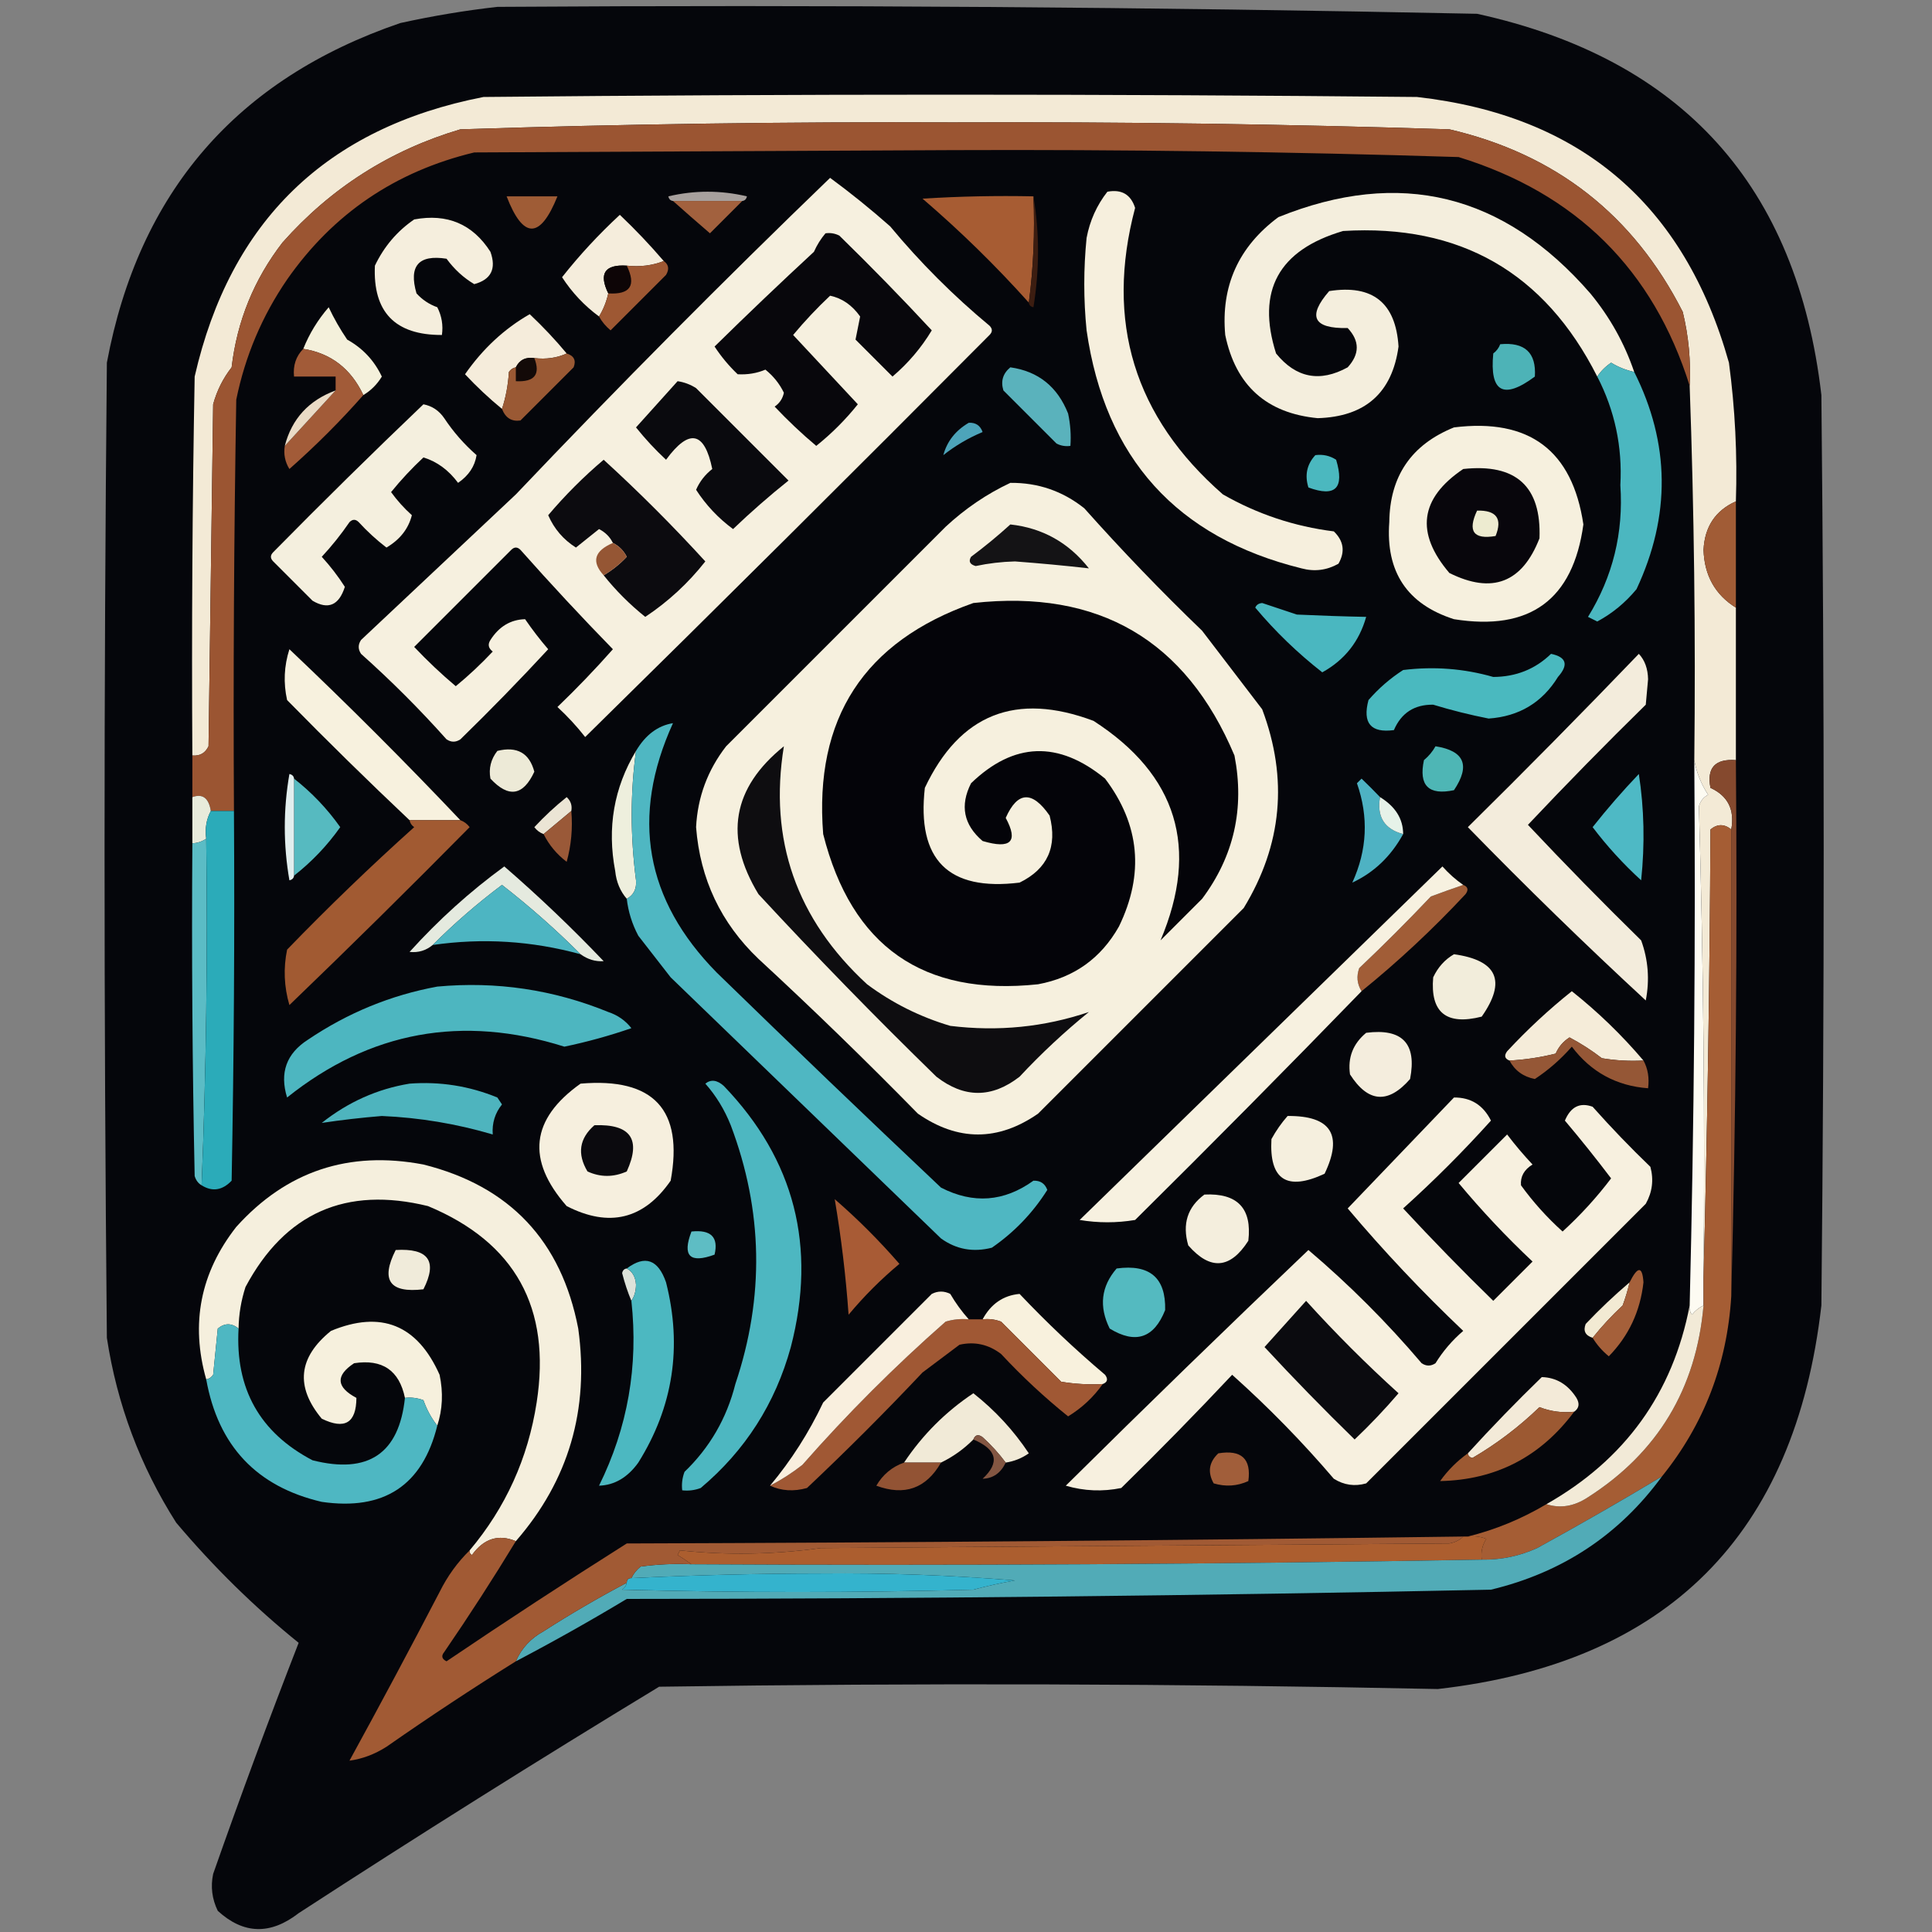 <?xml version="1.0" encoding="UTF-8" standalone="no"?>
<svg
   version="1.1"
   width="500px"
   height="500px"
   style="shape-rendering:geometricPrecision; text-rendering:geometricPrecision; image-rendering:optimizeQuality; fill-rule:evenodd; clip-rule:evenodd"
   id="svg103"
   sodipodi:docname="com.mudeprolinux.whakarere.svg"
   inkscape:version="1.3 (0e150ed6c4, 2023-07-21)"
   xmlns:inkscape="http://www.inkscape.org/namespaces/inkscape"
   xmlns:sodipodi="http://sodipodi.sourceforge.net/DTD/sodipodi-0.dtd"
   xmlns="http://www.w3.org/2000/svg"
   xmlns:svg="http://www.w3.org/2000/svg">
  <rect width="100%" height="100%" fill="#808080" stroke="none"/>
  <defs
     id="defs103" />
  <sodipodi:namedview
     id="namedview103"
     pagecolor="#ffffff"
     bordercolor="#000000"
     borderopacity="0.25"
     inkscape:showpageshadow="2"
     inkscape:pageopacity="0.0"
     inkscape:pagecheckerboard="0"
     inkscape:deskcolor="#d1d1d1"
     inkscape:zoom="1.0550033"
     inkscape:cx="204.26476"
     inkscape:cy="277.72425"
     inkscape:window-width="1904"
     inkscape:window-height="936"
     inkscape:window-x="26"
     inkscape:window-y="23"
     inkscape:window-maximized="0"
     inkscape:current-layer="svg103" />
  <g
     id="g1"
     transform="matrix(1.196,0,0,1.196,-48.888,-56.23)">
    <path
       style="opacity:1"
       fill="#05060b"
       d="m 148.5,48.5 c 70.687,-0.467 141.354,0.033 212,1.5 44.419,9.755 69.252,37.255 74.5,82.5 0.667,65.667 0.667,131.333 0,197 -5.686,49.686 -33.353,77.353 -83,83 -56.096,-1.164 -112.263,-1.331 -168.5,-0.5 -26.266,15.938 -52.266,32.271 -78,49 -6.113,4.748 -11.946,4.582 -17.5,-0.5 -1.25,-2.577 -1.584,-5.243 -1,-8 5.885,-16.771 12.052,-33.437 18.5,-50 -9.54,-7.705 -18.374,-16.371 -26.5,-26 -7.799,-12.267 -12.799,-25.601 -15,-40 -0.667,-70.333 -0.667,-140.667 0,-211 6.897,-36.892 28.063,-61.392 63.5,-73.5 7.083,-1.557 14.083,-2.724 21,-3.5 z"
       id="path1" />
  </g>
  <g
     id="g2"
     transform="matrix(1.196,0,0,1.196,-48.888,-56.23)">
    <path
       style="opacity:1"
       fill="#f3ead6"
       d="m 416.5,155.5 c -4.419,1.979 -6.753,5.479 -7,10.5 0.179,5.538 2.512,9.705 7,12.5 0,11 0,22 0,33 -4.5,-0.336 -6.333,1.664 -5.5,6 3.774,1.725 5.274,4.725 4.5,9 -1.51,-1.228 -3.01,-1.228 -4.5,0 -0.168,32.503 -0.668,64.836 -1.5,97 0.32,-34.025 -0.014,-68.025 -1,-102 0.318,-1.147 0.984,-1.981 2,-2.5 -1.52,-2.334 -2.52,-4.834 -3,-7.5 0.298,-27.025 -0.035,-54.025 -1,-81 0.271,-5.413 -0.229,-10.746 -1.5,-16 C 394.338,93.511 377.505,80.345 354.5,75 318.695,73.856 282.861,73.356 247,73.5 211.468,73.353 175.968,73.853 140.5,75 125.311,79.508 112.478,87.675 102,99.5 c -6.158,7.983 -9.825,16.983 -11,27 -1.861,2.388 -3.194,5.054 -4,8 -0.333,24.667 -0.667,49.333 -1,74 -0.71,1.473 -1.876,2.14 -3.5,2 -0.167,-27.335 0,-54.669 0.5,-82 7.694,-33.693 28.527,-53.859 62.5,-60.5 67.333,-0.667 134.667,-0.667 202,0 35.343,4.004 57.843,23.171 67.5,57.5 1.331,9.95 1.831,19.95 1.5,30 z"
       id="path2" />
  </g>
  <g
     id="g3"
     transform="matrix(1.196,0,0,1.196,-48.888,-56.23)">
    <path
       style="opacity:1"
       fill="#f6f0df"
       d="m 220.5,85.5 c 4.44,3.264 8.773,6.763 13,10.5 6.5,7.833 13.667,15 21.5,21.5 0.667,0.667 0.667,1.333 0,2 -29.068,29.235 -58.234,58.235 -87.5,87 -1.788,-2.291 -3.788,-4.457 -6,-6.5 4.182,-4.015 8.182,-8.182 12,-12.5 -6.794,-6.964 -13.461,-14.131 -20,-21.5 -0.667,-0.667 -1.333,-0.667 -2,0 -7.054,7.054 -14.054,14.054 -21,21 2.849,3.016 5.849,5.85 9,8.5 2.817,-2.317 5.484,-4.817 8,-7.5 -0.951,-0.718 -1.117,-1.551 -0.5,-2.5 1.858,-2.912 4.358,-4.412 7.5,-4.5 1.546,2.257 3.212,4.424 5,6.5 -6.152,6.652 -12.485,13.152 -19,19.5 -1,0.667 -2,0.667 -3,0 -5.791,-6.491 -11.957,-12.658 -18.5,-18.5 -0.667,-1 -0.667,-2 0,-3 11.167,-10.5 22.333,-21 33.5,-31.5 22.228,-23.394 44.894,-46.227 68,-68.5 z"
       id="path3" />
  </g>
  <g
     id="g4"
     transform="matrix(1.196,0,0,1.196,-48.888,-56.23)">
    <path
       style="opacity:1"
       fill="#f4eedd"
       d="m 394.5,127.5 c -1.758,-0.377 -3.425,-1.044 -5,-2 -1.235,0.84 -2.235,1.84 -3,3 -11.384,-22.537 -29.718,-33.036 -55,-31.5 -13.968,4.114 -18.801,12.947 -14.5,26.5 4.316,5.308 9.483,6.308 15.5,3 2.613,-2.871 2.613,-5.705 0,-8.5 -7.448,0.158 -8.781,-2.509 -4,-8 9.404,-1.468 14.404,2.532 15,12 -1.372,10.032 -7.205,15.198 -17.5,15.5 -11.07,-1.068 -17.736,-7.068 -20,-18 -0.958,-10.59 2.876,-19.09 11.5,-25.5 26.239,-10.601 48.739,-5.101 67.5,16.5 4.224,5.119 7.391,10.785 9.5,17 z"
       id="path4" />
  </g>
  <g
     id="g5"
     transform="matrix(1.196,0,0,1.196,-48.888,-56.23)">
    <path
       style="opacity:1"
       fill="#f6efdd"
       d="m 280.5,88.5 c 3.071,-0.576 5.071,0.591 6,3.5 -6.519,24.588 -0.186,45.254 19,62 7.463,4.265 15.463,6.932 24,8 2.148,2.075 2.482,4.408 1,7 -2.53,1.422 -5.197,1.755 -8,1 -27.008,-6.679 -42.508,-23.846 -46.5,-51.5 -0.667,-6.667 -0.667,-13.333 0,-20 0.703,-3.736 2.203,-7.069 4.5,-10 z"
       id="path5" />
  </g>
  <g
     id="g6"
     transform="matrix(1.196,0,0,1.196,-48.888,-56.23)">
    <path
       style="opacity:1"
       fill="#9b5532"
       d="M 406.5,130.5 C 398.609,105.343 381.942,88.843 356.5,81 320.032,79.853 283.532,79.353 247,79.5 c -34.5,0.167 -69,0.333 -103.5,0.5 -17.054,4.097 -30.554,13.264 -40.5,27.5 -5.414,7.903 -9.081,16.569 -11,26 -0.5,29.665 -0.667,59.331 -0.5,89 -1.667,0 -3.333,0 -5,0 -0.451,-2.807 -1.785,-3.807 -4,-3 0,-3 0,-6 0,-9 1.624,0.14 2.79,-0.527 3.5,-2 0.333,-24.667 0.667,-49.333 1,-74 0.806,-2.946 2.139,-5.612 4,-8 1.175,-10.017 4.842,-19.017 11,-27 10.478,-11.825 23.311,-19.991 38.5,-24.5 35.468,-1.147 70.968,-1.647 106.5,-1.5 35.861,-0.143 71.695,0.356 107.5,1.5 23.005,5.345 39.838,18.512 50.5,39.5 1.271,5.254 1.771,10.587 1.5,16 z"
       id="path6" />
  </g>
  <g
     id="g7"
     transform="matrix(1.196,0,0,1.196,-48.888,-56.23)">
    <path
       style="opacity:1"
       fill="#a75c33"
       d="m 264.5,89.5 c 0.325,7.852 -0.008,15.518 -1,23 -7.135,-7.968 -14.802,-15.468 -23,-22.5 7.993,-0.5 15.993,-0.666 24,-0.5 z"
       id="path7" />
  </g>
  <g
     id="g8"
     transform="matrix(1.196,0,0,1.196,-48.888,-56.23)">
    <path
       style="opacity:1"
       fill="#9f5c36"
       d="m 150.5,89.5 c 3.667,0 7.333,0 11,0 -3.744,9.301 -7.411,9.301 -11,0 z"
       id="path8" />
  </g>
  <g
     id="g9"
     transform="matrix(1.196,0,0,1.196,-48.888,-56.23)">
    <path
       style="opacity:1"
       fill="#a7a09d"
       d="m 201.5,90.5 c -5,0 -10,0 -15,0 -0.543,-0.06 -0.876,-0.393 -1,-1 5.667,-1.333 11.333,-1.333 17,0 -0.124,0.607 -0.457,0.94 -1,1 z"
       id="path9" />
  </g>
  <g
     id="g10"
     transform="matrix(1.196,0,0,1.196,-48.888,-56.23)">
    <path
       style="opacity:1"
       fill="#a2613e"
       d="m 186.5,90.5 c 5,0 10,0 15,0 -2.312,2.312 -4.646,4.646 -7,7 -2.739,-2.351 -5.405,-4.684 -8,-7 z"
       id="path10" />
  </g>
  <g
     id="g11"
     transform="matrix(1.196,0,0,1.196,-48.888,-56.23)">
    <path
       style="opacity:1"
       fill="#f5eedd"
       d="m 130.5,94.5 c 7.156,-1.334 12.656,1 16.5,7 1.314,3.681 0.147,6.014 -3.5,7 -2.301,-1.357 -4.301,-3.19 -6,-5.5 -6.053,-0.944 -8.22,1.556 -6.5,7.5 1.242,1.372 2.742,2.372 4.5,3 0.966,1.896 1.299,3.896 1,6 -10.129,0.039 -14.962,-4.961 -14.5,-15 1.978,-4.138 4.811,-7.471 8.5,-10 z"
       id="path11" />
  </g>
  <g
     id="g12"
     transform="matrix(1.196,0,0,1.196,-48.888,-56.23)">
    <path
       style="opacity:1"
       fill="#f5eddc"
       d="m 184.5,103.5 c -2.448,0.973 -5.115,1.306 -8,1 -4.76,-0.299 -6.094,1.701 -4,6 -0.393,1.784 -1.059,3.45 -2,5 -3.179,-2.346 -5.846,-5.179 -8,-8.5 3.758,-4.763 7.925,-9.263 12.5,-13.5 3.371,3.203 6.538,6.536 9.5,10 z"
       id="path12" />
  </g>
  <g
     id="g13"
     transform="matrix(1.196,0,0,1.196,-48.888,-56.23)">
    <path
       style="opacity:1"
       fill="#3c1d11"
       d="m 264.5,89.5 c 1.32,7.843 1.32,15.843 0,24 -0.607,-0.124 -0.94,-0.457 -1,-1 0.992,-7.482 1.325,-15.148 1,-23 z"
       id="path13" />
  </g>
  <g
     id="g14"
     transform="matrix(1.196,0,0,1.196,-48.888,-56.23)">
    <path
       style="opacity:1"
       fill="#08070c"
       d="m 219.5,97.5 c 1.052,-0.149 2.052,0.017 3,0.5 6.848,6.681 13.515,13.514 20,20.5 -2.271,3.774 -5.104,7.107 -8.5,10 -2.667,-2.667 -5.333,-5.333 -8,-8 0.333,-1.667 0.667,-3.333 1,-5 -1.74,-2.454 -3.907,-3.954 -6.5,-4.5 -2.85,2.682 -5.516,5.516 -8,8.5 4.667,5 9.333,10 14,15 -2.667,3.333 -5.667,6.333 -9,9 -3.151,-2.65 -6.151,-5.484 -9,-8.5 1.074,-0.739 1.741,-1.739 2,-3 -0.939,-1.944 -2.273,-3.611 -4,-5 -1.845,0.783 -3.845,1.116 -6,1 -1.905,-1.815 -3.572,-3.815 -5,-6 7.071,-6.949 14.238,-13.782 21.5,-20.5 0.662,-1.484 1.496,-2.817 2.5,-4 z"
       id="path14" />
  </g>
  <g
     id="g15"
     transform="matrix(1.196,0,0,1.196,-48.888,-56.23)">
    <path
       style="opacity:1"
       fill="#0d0506"
       d="m 176.5,104.5 c 2.094,4.299 0.76,6.299 -4,6 -2.094,-4.299 -0.76,-6.299 4,-6 z"
       id="path15" />
  </g>
  <g
     id="g16"
     transform="matrix(1.196,0,0,1.196,-48.888,-56.23)">
    <path
       style="opacity:1"
       fill="#9e5833"
       d="m 184.5,103.5 c 1.073,0.751 1.24,1.751 0.5,3 -4,4 -8,8 -12,12 -1.045,-0.873 -1.878,-1.873 -2.5,-3 0.941,-1.55 1.607,-3.216 2,-5 4.76,0.299 6.094,-1.701 4,-6 2.885,0.306 5.552,-0.027 8,-1 z"
       id="path16" />
  </g>
  <g
     id="g17"
     transform="matrix(1.196,0,0,1.196,-48.888,-56.23)">
    <path
       style="opacity:1"
       fill="#f4f0db"
       d="m 119.5,132.5 c -2.694,-5.719 -7.027,-9.052 -13,-10 1.309,-3.278 3.142,-6.278 5.5,-9 1.145,2.426 2.478,4.759 4,7 3.36,1.86 5.86,4.527 7.5,8 -1.021,1.688 -2.355,3.021 -4,4 z"
       id="path17" />
  </g>
  <g
     id="g18"
     transform="matrix(1.196,0,0,1.196,-48.888,-56.23)">
    <path
       style="opacity:1"
       fill="#f5ecdb"
       d="m 163.5,123.5 c -2.107,0.968 -4.441,1.302 -7,1 -1.88,-0.271 -3.213,0.396 -4,2 -0.617,0.111 -1.117,0.444 -1.5,1 -0.183,2.865 -0.683,5.531 -1.5,8 -2.797,-2.295 -5.464,-4.795 -8,-7.5 3.848,-5.526 8.515,-9.86 14,-13 2.871,2.703 5.538,5.536 8,8.5 z"
       id="path18" />
  </g>
  <g
     id="g19"
     transform="matrix(1.196,0,0,1.196,-48.888,-56.23)">
    <path
       style="opacity:1"
       fill="#4db3b7"
       d="m 365.5,121.5 c 5.335,-0.495 7.835,1.838 7.5,7 -6.806,5.053 -9.806,3.387 -9,-5 0.717,-0.544 1.217,-1.211 1.5,-2 z"
       id="path19" />
  </g>
  <g
     id="g20"
     transform="matrix(1.196,0,0,1.196,-48.888,-56.23)">
    <path
       style="opacity:1"
       fill="#130a08"
       d="m 156.5,124.5 c 1.37,3.551 0.036,5.218 -4,5 0,-1 0,-2 0,-3 0.787,-1.604 2.12,-2.271 4,-2 z"
       id="path20" />
  </g>
  <g
     id="g21"
     transform="matrix(1.196,0,0,1.196,-48.888,-56.23)">
    <path
       style="opacity:1"
       fill="#9a5934"
       d="m 163.5,123.5 c 1.585,0.502 2.085,1.502 1.5,3 -3.833,3.833 -7.667,7.667 -11.5,11.5 -1.912,0.279 -3.246,-0.554 -4,-2.5 0.817,-2.469 1.317,-5.135 1.5,-8 0.383,-0.556 0.883,-0.889 1.5,-1 0,1 0,2 0,3 4.036,0.218 5.37,-1.449 4,-5 2.559,0.302 4.893,-0.032 7,-1 z"
       id="path21" />
  </g>
  <g
     id="g22"
     transform="matrix(1.196,0,0,1.196,-48.888,-56.23)">
    <path
       style="opacity:1"
       fill="#a25b38"
       d="m 106.5,122.5 c 5.973,0.948 10.306,4.281 13,10 -4.925,5.592 -10.258,10.925 -16,16 -0.952,-1.545 -1.285,-3.212 -1,-5 3.717,-4.046 7.384,-8.046 11,-12 0,-1 0,-2 0,-3 -3,0 -6,0 -9,0 -0.241,-2.398 0.426,-4.398 2,-6 z"
       id="path22" />
  </g>
  <g
     id="g23"
     transform="matrix(1.196,0,0,1.196,-48.888,-56.23)">
    <path
       style="opacity:1"
       fill="#4bb7c0"
       d="m 394.5,127.5 c 7.764,15.462 7.931,31.129 0.5,47 -2.423,2.932 -5.257,5.265 -8.5,7 -0.667,-0.333 -1.333,-0.667 -2,-1 5.37,-8.698 7.704,-18.198 7,-28.5 0.46,-8.32 -1.206,-16.154 -5,-23.5 0.765,-1.16 1.765,-2.16 3,-3 1.575,0.956 3.242,1.623 5,2 z"
       id="path23" />
  </g>
  <g
     id="g24"
     transform="matrix(1.196,0,0,1.196,-48.888,-56.23)">
    <path
       style="opacity:1"
       fill="#5ab2bc"
       d="m 259.5,126.5 c 6.034,0.854 10.2,4.188 12.5,10 0.497,2.31 0.663,4.643 0.5,7 -1.052,0.149 -2.052,-0.017 -3,-0.5 -3.833,-3.833 -7.667,-7.667 -11.5,-11.5 -0.613,-1.995 -0.113,-3.662 1.5,-5 z"
       id="path24" />
  </g>
  <g
     id="g25"
     transform="matrix(1.196,0,0,1.196,-48.888,-56.23)">
    <path
       style="opacity:1"
       fill="#0a0a0e"
       d="m 187.5,129.5 c 1.422,0.209 2.755,0.709 4,1.5 6.667,6.667 13.333,13.333 20,20 -4.148,3.314 -8.148,6.814 -12,10.5 -3.201,-2.366 -5.867,-5.2 -8,-8.5 0.77,-1.775 1.937,-3.275 3.5,-4.5 -1.669,-8.155 -5.003,-8.822 -10,-2 -2.35,-2.183 -4.517,-4.516 -6.5,-7 3.022,-3.353 6.022,-6.687 9,-10 z"
       id="path25" />
  </g>
  <g
     id="g26"
     transform="matrix(1.196,0,0,1.196,-48.888,-56.23)">
    <path
       style="opacity:1"
       fill="#eadbc6"
       d="m 113.5,131.5 c -3.616,3.954 -7.283,7.954 -11,12 1.52,-5.858 5.186,-9.858 11,-12 z"
       id="path26" />
  </g>
  <g
     id="g27"
     transform="matrix(1.196,0,0,1.196,-48.888,-56.23)">
    <path
       style="opacity:1"
       fill="#f6f0de"
       d="m 355.5,139.5 c 16.288,-2.025 25.622,4.975 28,21 -2.232,16.3 -11.565,23.133 -28,20.5 -10.13,-3.238 -14.797,-10.238 -14,-21 0.113,-9.946 4.779,-16.779 14,-20.5 z"
       id="path27" />
  </g>
  <g
     id="g28"
     transform="matrix(1.196,0,0,1.196,-48.888,-56.23)">
    <path
       style="opacity:1"
       fill="#4da4ba"
       d="m 250.5,138.5 c 1.495,-0.085 2.495,0.581 3,2 -3.071,1.285 -5.904,2.951 -8.5,5 0.804,-2.99 2.637,-5.323 5.5,-7 z"
       id="path28" />
  </g>
  <g
     id="g29"
     transform="matrix(1.196,0,0,1.196,-48.888,-56.23)">
    <path
       style="opacity:1"
       fill="#f4efde"
       d="m 132.5,134.5 c 1.871,0.359 3.371,1.359 4.5,3 1.961,2.963 4.294,5.629 7,8 -0.372,2.42 -1.705,4.42 -4,6 -2.064,-2.774 -4.564,-4.607 -7.5,-5.5 -2.517,2.349 -4.85,4.849 -7,7.5 1.315,1.816 2.815,3.483 4.5,5 -0.747,2.945 -2.58,5.278 -5.5,7 -2.15,-1.649 -4.15,-3.482 -6,-5.5 -0.667,-0.667 -1.333,-0.667 -2,0 -1.81,2.644 -3.81,5.144 -6,7.5 1.858,2.024 3.525,4.191 5,6.5 -1.277,4.009 -3.61,5.009 -7,3 -2.833,-2.833 -5.667,-5.667 -8.5,-8.5 -0.667,-0.667 -0.667,-1.333 0,-2 10.675,-10.842 21.508,-21.508 32.5,-32 z"
       id="path29" />
  </g>
  <g
     id="g30"
     transform="matrix(1.196,0,0,1.196,-48.888,-56.23)">
    <path
       style="opacity:1"
       fill="#0c0b0f"
       d="m 171.5,171.5 c 1.858,-1.095 3.525,-2.429 5,-4 -0.688,-1.355 -1.688,-2.355 -3,-3 -0.645,-1.312 -1.645,-2.312 -3,-3 -1.667,1.333 -3.333,2.667 -5,4 -2.719,-1.719 -4.719,-4.053 -6,-7 3.667,-4.333 7.667,-8.333 12,-12 7.613,6.946 14.946,14.279 22,22 -3.707,4.708 -8.04,8.708 -13,12 -3.354,-2.688 -6.354,-5.688 -9,-9 z"
       id="path30" />
  </g>
  <g
     id="g31"
     transform="matrix(1.196,0,0,1.196,-48.888,-56.23)">
    <path
       style="opacity:1"
       fill="#4bb8bf"
       d="m 325.5,145.5 c 1.644,-0.214 3.144,0.12 4.5,1 1.848,6.153 -0.152,8.153 -6,6 -0.833,-2.671 -0.333,-5.004 1.5,-7 z"
       id="path31" />
  </g>
  <g
     id="g32"
     transform="matrix(1.196,0,0,1.196,-48.888,-56.23)">
    <path
       style="opacity:1"
       fill="#08060c"
       d="m 357.5,148.5 c 11.427,-1.238 16.927,3.762 16.5,15 -3.737,9.617 -10.237,12.117 -19.5,7.5 -7.396,-8.671 -6.396,-16.171 3,-22.5 z"
       id="path32" />
  </g>
  <g
     id="g33"
     transform="matrix(1.196,0,0,1.196,-48.888,-56.23)">
    <path
       style="opacity:1"
       fill="#f6f0de"
       d="m 259.5,151.5 c 5.984,-0.061 11.317,1.772 16,5.5 8.191,9.19 16.691,18.023 25.5,26.5 4.333,5.667 8.667,11.333 13,17 5.647,15.021 4.314,29.354 -4,43 -14.833,14.833 -29.667,29.667 -44.5,44.5 -8.667,6 -17.333,6 -26,0 -11.296,-11.529 -22.796,-22.696 -34.5,-33.5 -8.13,-7.76 -12.63,-17.26 -13.5,-28.5 0.335,-6.505 2.502,-12.338 6.5,-17.5 15.833,-15.833 31.667,-31.667 47.5,-47.5 4.247,-3.944 8.914,-7.111 14,-9.5 z"
       id="path33" />
  </g>
  <g
     id="g34"
     transform="matrix(1.196,0,0,1.196,-48.888,-56.23)">
    <path
       style="opacity:1"
       fill="#a15c36"
       d="m 416.5,155.5 c 0,7.667 0,15.333 0,23 -4.488,-2.795 -6.821,-6.962 -7,-12.5 0.247,-5.021 2.581,-8.521 7,-10.5 z"
       id="path34" />
  </g>
  <g
     id="g35"
     transform="matrix(1.196,0,0,1.196,-48.888,-56.23)">
    <path
       style="opacity:1"
       fill="#edebd0"
       d="m 360.5,157.5 c 4.192,-0.097 5.525,1.736 4,5.5 -4.772,0.81 -6.105,-1.023 -4,-5.5 z"
       id="path35" />
  </g>
  <g
     id="g36"
     transform="matrix(1.196,0,0,1.196,-48.888,-56.23)">
    <path
       style="opacity:1"
       fill="#141315"
       d="m 259.5,160.5 c 6.946,0.758 12.612,3.925 17,9.5 -5.263,-0.595 -10.596,-1.095 -16,-1.5 -2.874,0.074 -5.708,0.407 -8.5,1 -1.257,-0.35 -1.591,-1.017 -1,-2 2.996,-2.233 5.829,-4.566 8.5,-7 z"
       id="path36" />
  </g>
  <g
     id="g37"
     transform="matrix(1.196,0,0,1.196,-48.888,-56.23)">
    <path
       style="opacity:1"
       fill="#955634"
       d="m 173.5,164.5 c 1.312,0.645 2.312,1.645 3,3 -1.475,1.571 -3.142,2.905 -5,4 -2.695,-2.95 -2.029,-5.283 2,-7 z"
       id="path37" />
  </g>
  <g
     id="g38"
     transform="matrix(1.196,0,0,1.196,-48.888,-56.23)">
    <path
       style="opacity:1"
       fill="#040409"
       d="m 251.5,177.5 c 27.14,-2.995 45.973,8.005 56.5,33 2.221,11.442 -0.112,21.775 -7,31 -3,3 -6,6 -9,9 8.449,-19.981 3.616,-35.814 -14.5,-47.5 -16.79,-6.3 -28.956,-1.467 -36.5,14.5 -1.76,15.573 5.073,22.407 20.5,20.5 6.061,-2.963 8.228,-7.797 6.5,-14.5 -3.772,-5.44 -6.938,-5.273 -9.5,0.5 2.786,5.147 1.119,6.813 -5,5 -4.113,-3.509 -4.946,-7.676 -2.5,-12.5 9.253,-8.919 18.92,-9.253 29,-1 7.522,9.951 8.522,20.618 3,32 -3.887,6.887 -9.721,11.053 -17.5,12.5 -24.857,2.649 -40.357,-8.185 -46.5,-32.5 -1.99,-25.022 8.843,-41.689 32.5,-50 z"
       id="path38" />
  </g>
  <g
     id="g39"
     transform="matrix(1.196,0,0,1.196,-48.888,-56.23)">
    <path
       style="opacity:1"
       fill="#4ab7c0"
       d="m 312.5,178.5 c 0.235,-0.597 0.735,-0.93 1.5,-1 2.5,0.833 5,1.667 7.5,2.5 5.092,0.237 10.092,0.404 15,0.5 -1.501,5.332 -4.667,9.332 -9.5,12 -5.351,-4.185 -10.184,-8.852 -14.5,-14 z"
       id="path39" />
  </g>
  <g
     id="g40"
     transform="matrix(1.196,0,0,1.196,-48.888,-56.23)">
    <path
       style="opacity:1"
       fill="#f7f1de"
       d="m 140.5,224.5 c -3.667,0 -7.333,0 -11,0 -8.965,-8.464 -17.798,-17.131 -26.5,-26 -0.825,-3.711 -0.659,-7.378 0.5,-11 12.688,12.021 25.021,24.354 37,37 z"
       id="path40" />
  </g>
  <g
     id="g41"
     transform="matrix(1.196,0,0,1.196,-48.888,-56.23)">
    <path
       style="opacity:1"
       fill="#f3ecdc"
       d="m 395.5,188.5 c 1.287,1.371 1.953,3.205 2,5.5 -0.167,1.833 -0.333,3.667 -0.5,5.5 -8.681,8.514 -17.181,17.181 -25.5,26 7.986,8.486 16.152,16.819 24.5,25 1.534,4.211 1.867,8.544 1,13 -13.138,-12.137 -25.971,-24.637 -38.5,-37.5 12.481,-12.314 24.814,-24.814 37,-37.5 z"
       id="path41" />
  </g>
  <g
     id="g42"
     transform="matrix(1.196,0,0,1.196,-48.888,-56.23)">
    <path
       style="opacity:1"
       fill="#4ab9bf"
       d="m 376.5,188.5 c 3.338,0.693 3.838,2.36 1.5,5 -3.414,5.544 -8.414,8.544 -15,9 -4.066,-0.801 -8.066,-1.801 -12,-3 -4.069,-0.05 -6.902,1.783 -8.5,5.5 -4.996,0.664 -6.83,-1.502 -5.5,-6.5 2.205,-2.54 4.705,-4.707 7.5,-6.5 6.633,-0.823 13.133,-0.323 19.5,1.5 4.927,-0.025 9.093,-1.692 12.5,-5 z"
       id="path42" />
  </g>
  <g
     id="g43"
     transform="matrix(1.196,0,0,1.196,-48.888,-56.23)">
    <path
       style="opacity:1"
       fill="#edead7"
       d="m 148.5,209.5 c 4.256,-1.046 6.922,0.454 8,4.5 -2.409,5.227 -5.575,5.727 -9.5,1.5 -0.409,-2.195 0.091,-4.195 1.5,-6 z"
       id="path43" />
  </g>
  <g
     id="g44"
     transform="matrix(1.196,0,0,1.196,-48.888,-56.23)">
    <path
       style="opacity:1"
       fill="#4eb6b5"
       d="m 351.5,208.5 c 6.258,0.977 7.591,4.144 4,9.5 -5.5,1.167 -7.667,-1 -6.5,-6.5 1.045,-0.873 1.878,-1.873 2.5,-3 z"
       id="path44" />
  </g>
  <g
     id="g45"
     transform="matrix(1.196,0,0,1.196,-48.888,-56.23)">
    <path
       style="opacity:1"
       fill="#85492e"
       d="m 416.5,211.5 c 0.332,38.837 -10e-4,77.504 -1,116 0,-33.667 0,-67.333 0,-101 0.774,-4.275 -0.726,-7.275 -4.5,-9 -0.833,-4.336 1,-6.336 5.5,-6 z"
       id="path45" />
  </g>
  <g
     id="g46"
     transform="matrix(1.196,0,0,1.196,-48.888,-56.23)">
    <path
       style="opacity:1"
       fill="#56bac0"
       d="m 104.5,215.5 c 3.844,3.011 7.178,6.511 10,10.5 -2.822,3.989 -6.156,7.489 -10,10.5 0,-7 0,-14 0,-21 z"
       id="path46" />
  </g>
  <g
     id="g47"
     transform="matrix(1.196,0,0,1.196,-48.888,-56.23)">
    <path
       style="opacity:1"
       fill="#4eb2c3"
       d="m 339.5,219.5 c -0.739,4.246 0.927,6.913 5,8 -2.646,4.819 -6.313,8.319 -11,10.5 3.224,-7.053 3.557,-14.22 1,-21.5 0.333,-0.333 0.667,-0.667 1,-1 1.409,1.349 2.743,2.682 4,4 z"
       id="path47" />
  </g>
  <g
     id="g48"
     transform="matrix(1.196,0,0,1.196,-48.888,-56.23)">
    <path
       style="opacity:1"
       fill="#ebe5d5"
       d="m 164.5,222.5 c -2,1.667 -4,3.333 -6,5 -0.789,-0.283 -1.456,-0.783 -2,-1.5 2.183,-2.35 4.516,-4.517 7,-6.5 0.886,0.825 1.219,1.825 1,3 z"
       id="path48" />
  </g>
  <g
     id="g49"
     transform="matrix(1.196,0,0,1.196,-48.888,-56.23)">
    <path
       style="opacity:1"
       fill="#e6f2e9"
       d="m 339.5,219.5 c 3.33,2.049 4.996,4.715 5,8 -4.073,-1.087 -5.739,-3.754 -5,-8 z"
       id="path49" />
  </g>
  <g
     id="g50"
     transform="matrix(1.196,0,0,1.196,-48.888,-56.23)">
    <path
       style="opacity:1"
       fill="#e8ebdb"
       d="m 86.5,222.5 c -0.961,1.765 -1.295,3.765 -1,6 -0.891,0.61 -1.891,0.943 -3,1 0,-3.333 0,-6.667 0,-10 2.215,-0.807 3.549,0.193 4,3 z"
       id="path50" />
  </g>
  <g
     id="g51"
     transform="matrix(1.196,0,0,1.196,-48.888,-56.23)">
    <path
       style="opacity:1"
       fill="#4eb9c5"
       d="m 395.5,214.5 c 1.156,7.489 1.322,15.155 0.5,23 -3.882,-3.546 -7.382,-7.379 -10.5,-11.5 3.156,-3.989 6.489,-7.823 10,-11.5 z"
       id="path51" />
  </g>
  <g
     id="g52"
     transform="matrix(1.196,0,0,1.196,-48.888,-56.23)">
    <path
       style="opacity:1"
       fill="#e2eeee"
       d="m 104.5,215.5 c 0,7 0,14 0,21 -0.06,0.543 -0.393,0.876 -1,1 -1.333,-7.667 -1.333,-15.333 0,-23 0.607,0.124 0.94,0.457 1,1 z"
       id="path52" />
  </g>
  <g
     id="g53"
     transform="matrix(1.196,0,0,1.196,-48.888,-56.23)">
    <path
       style="opacity:1"
       fill="#9a5938"
       d="m 164.5,222.5 c 0.323,3.726 -0.011,7.393 -1,11 -2.141,-1.622 -3.808,-3.622 -5,-6 2,-1.667 4,-3.333 6,-5 z"
       id="path53" />
  </g>
  <g
     id="g54"
     transform="matrix(1.196,0,0,1.196,-48.888,-56.23)">
    <path
       style="opacity:1"
       fill="#a15a32"
       d="m 129.5,224.5 c 3.667,0 7.333,0 11,0 0.789,0.283 1.456,0.783 2,1.5 -12.874,13.041 -25.874,25.875 -39,38.5 -1.16,-3.959 -1.327,-7.959 -0.5,-12 8.879,-9.179 18.045,-18.012 27.5,-26.5 -0.556,-0.383 -0.889,-0.883 -1,-1.5 z"
       id="path54" />
  </g>
  <g
     id="g55"
     transform="matrix(1.196,0,0,1.196,-48.888,-56.23)">
    <path
       style="opacity:1"
       fill="#eeefdd"
       d="m 178.5,209.5 c -1.239,9.048 -1.239,18.381 0,28 0.16,1.855 -0.507,3.188 -2,4 -1.427,-1.648 -2.26,-3.648 -2.5,-6 -1.786,-9.37 -0.286,-18.037 4.5,-26 z"
       id="path55" />
  </g>
  <g
     id="g56"
     transform="matrix(1.196,0,0,1.196,-48.888,-56.23)">
    <path
       style="opacity:1"
       fill="#e5eadf"
       d="m 166.5,253.5 c -5.352,-5.351 -11.018,-10.351 -17,-15 -5.313,3.981 -10.313,8.314 -15,13 -1.443,1.203 -3.109,1.703 -5,1.5 6.248,-6.92 13.081,-13.086 20.5,-18.5 7.457,6.456 14.624,13.289 21.5,20.5 -1.782,0.122 -3.448,-0.378 -5,-1.5 z"
       id="path56" />
  </g>
  <g
     id="g57"
     transform="matrix(1.196,0,0,1.196,-48.888,-56.23)">
    <path
       style="opacity:1"
       fill="#4db5c2"
       d="m 166.5,253.5 c -10.543,-2.895 -21.21,-3.561 -32,-2 4.687,-4.686 9.687,-9.019 15,-13 5.982,4.649 11.648,9.649 17,15 z"
       id="path57" />
  </g>
  <g
     id="g58"
     transform="matrix(1.196,0,0,1.196,-48.888,-56.23)">
    <path
       style="opacity:1"
       fill="#a15d37"
       d="m 357.5,238.5 c 1.025,0.397 1.192,1.063 0.5,2 -7.089,7.594 -14.589,14.594 -22.5,21 -0.973,-1.568 -1.14,-3.235 -0.5,-5 5.264,-4.984 10.43,-10.151 15.5,-15.5 2.427,-0.902 4.76,-1.736 7,-2.5 z"
       id="path58" />
  </g>
  <g
     id="g59"
     transform="matrix(1.196,0,0,1.196,-48.888,-56.23)">
    <path
       style="opacity:1"
       fill="#f2eddb"
       d="m 355.5,253.5 c 9.391,1.31 11.391,5.81 6,13.5 -7.659,1.949 -11.159,-0.885 -10.5,-8.5 1.025,-2.187 2.525,-3.854 4.5,-5 z"
       id="path59" />
  </g>
  <g
     id="g60"
     transform="matrix(1.196,0,0,1.196,-48.888,-56.23)">
    <path
       style="opacity:1"
       fill="#5bbcc5"
       d="m 85.5,228.5 c 0.331,25.172 -0.002,50.172 -1,75 -0.722,-0.418 -1.222,-1.084 -1.5,-2 -0.5,-23.998 -0.667,-47.998 -0.5,-72 1.109,-0.057 2.109,-0.39 3,-1 z"
       id="path60" />
  </g>
  <g
     id="g61"
     transform="matrix(1.196,0,0,1.196,-48.888,-56.23)">
    <path
       style="opacity:1"
       fill="#0e0d10"
       d="m 210.5,208.5 c -3.3,20.251 2.7,37.417 18,51.5 5.442,4.054 11.442,7.054 18,9 10.363,1.268 20.363,0.268 30,-3 -5.301,4.3 -10.301,8.966 -15,14 -6,4.667 -12,4.667 -18,0 -13.251,-12.916 -26.084,-26.082 -38.5,-39.5 -7.503,-12.339 -5.67,-23.006 5.5,-32 z"
       id="path61" />
  </g>
  <g
     id="g62"
     transform="matrix(1.196,0,0,1.196,-48.888,-56.23)">
    <path
       style="opacity:1"
       fill="#4db6c0"
       d="m 135.5,260.5 c 12.797,-1.179 25.131,0.655 37,5.5 2.055,0.687 3.721,1.854 5,3.5 -4.752,1.64 -9.585,2.973 -14.5,4 -22.092,-6.98 -42.092,-3.313 -60,11 -1.652,-5.346 -0.152,-9.513 4.5,-12.5 8.616,-5.815 17.949,-9.649 28,-11.5 z"
       id="path62" />
  </g>
  <g
     id="g63"
     transform="matrix(1.196,0,0,1.196,-48.888,-56.23)">
    <path
       style="opacity:1"
       fill="#f5ecd9"
       d="m 396.5,276.5 c -3.018,0.165 -6.018,-0.002 -9,-0.5 -2.199,-1.697 -4.532,-3.197 -7,-4.5 -1.345,0.847 -2.345,2.013 -3,3.5 -3.293,0.826 -6.626,1.326 -10,1.5 -1.025,-0.397 -1.192,-1.063 -0.5,-2 4.378,-4.714 9.044,-9.047 14,-13 5.658,4.491 10.824,9.491 15.5,15 z"
       id="path63" />
  </g>
  <g
     id="g64"
     transform="matrix(1.196,0,0,1.196,-48.888,-56.23)">
    <path
       style="opacity:1"
       fill="#2babb9"
       d="m 86.5,222.5 c 1.667,0 3.333,0 5,0 0.167,26.669 0,53.335 -0.5,80 -2.016,2.108 -4.183,2.442 -6.5,1 0.998,-24.828 1.331,-49.828 1,-75 -0.295,-2.235 0.039,-4.235 1,-6 z"
       id="path64" />
  </g>
  <g
     id="g65"
     transform="matrix(1.196,0,0,1.196,-48.888,-56.23)">
    <path
       style="opacity:1"
       fill="#f7f1e0"
       d="m 357.5,238.5 c -2.24,0.764 -4.573,1.598 -7,2.5 -5.07,5.349 -10.236,10.516 -15.5,15.5 -0.64,1.765 -0.473,3.432 0.5,5 -16.132,16.632 -32.465,33.132 -49,49.5 -4,0.667 -8,0.667 -12,0 26.167,-25.5 52.333,-51 78.5,-76.5 1.371,1.541 2.871,2.875 4.5,4 z"
       id="path65" />
  </g>
  <g
     id="g66"
     transform="matrix(1.196,0,0,1.196,-48.888,-56.23)">
    <path
       style="opacity:1"
       fill="#fdfbf2"
       d="m 407.5,211.5 c 0.48,2.666 1.48,5.166 3,7.5 -1.016,0.519 -1.682,1.353 -2,2.5 0.986,33.975 1.32,67.975 1,102 0,2 0,4 0,6 -0.958,0.453 -1.792,1.119 -2.5,2 -0.464,-0.594 -0.631,-1.261 -0.5,-2 0.964,-39.316 1.297,-78.65 1,-118 z"
       id="path66" />
  </g>
  <g
     id="g67"
     transform="matrix(1.196,0,0,1.196,-48.888,-56.23)">
    <path
       style="opacity:1"
       fill="#f4eddd"
       d="m 336.5,270.5 c 7.828,-1.007 10.994,2.326 9.5,10 -4.754,5.451 -9.087,5.117 -13,-1 -0.519,-3.632 0.647,-6.632 3.5,-9 z"
       id="path67" />
  </g>
  <g
     id="g68"
     transform="matrix(1.196,0,0,1.196,-48.888,-56.23)">
    <path
       style="opacity:1"
       fill="#955736"
       d="m 396.5,276.5 c 0.961,1.765 1.295,3.765 1,6 -6.843,-0.505 -12.343,-3.505 -16.5,-9 -2.382,2.719 -5.049,5.053 -8,7 -2.505,-0.494 -4.339,-1.828 -5.5,-4 3.374,-0.174 6.707,-0.674 10,-1.5 0.655,-1.487 1.655,-2.653 3,-3.5 2.468,1.303 4.801,2.803 7,4.5 2.982,0.498 5.982,0.665 9,0.5 z"
       id="path68" />
  </g>
  <g
     id="g69"
     transform="matrix(1.196,0,0,1.196,-48.888,-56.23)">
    <path
       style="opacity:1"
       fill="#f6efde"
       d="m 166.5,281.5 c 15.818,-1.355 22.318,5.645 19.5,21 -5.801,8.373 -13.301,10.207 -22.5,5.5 -8.784,-10.003 -7.784,-18.837 3,-26.5 z"
       id="path69" />
  </g>
  <g
     id="g70"
     transform="matrix(1.196,0,0,1.196,-48.888,-56.23)">
    <path
       style="opacity:1"
       fill="#4eb4be"
       d="m 129.5,281.5 c 6.582,-0.493 12.915,0.507 19,3 0.333,0.5 0.667,1 1,1.5 -1.513,1.879 -2.179,4.046 -2,6.5 -7.808,-2.31 -15.808,-3.644 -24,-4 -4.417,0.363 -8.751,0.863 -13,1.5 5.696,-4.52 12.03,-7.353 19,-8.5 z"
       id="path70" />
  </g>
  <g
     id="g71"
     transform="matrix(1.196,0,0,1.196,-48.888,-56.23)">
    <path
       style="opacity:1"
       fill="#f7f0df"
       d="m 355.5,284.5 c 3.655,-0.028 6.322,1.639 8,5 -6.027,6.694 -12.36,13.027 -19,19 6.319,6.819 12.819,13.486 19.5,20 2.833,-2.833 5.667,-5.667 8.5,-8.5 -5.699,-5.365 -11.033,-11.031 -16,-17 3.5,-3.5 7,-7 10.5,-10.5 1.715,2.259 3.548,4.426 5.5,6.5 -1.829,1.113 -2.663,2.613 -2.5,4.5 2.63,3.632 5.63,6.965 9,10 3.882,-3.546 7.382,-7.379 10.5,-11.5 -3.208,-4.24 -6.542,-8.407 -10,-12.5 1.258,-3 3.258,-4 6,-3 3.985,4.485 8.151,8.818 12.5,13 0.755,2.803 0.422,5.47 -1,8 -20.194,20.194 -40.36,40.36 -60.5,60.5 -2.471,0.706 -4.805,0.373 -7,-1 -6.817,-7.984 -14.15,-15.484 -22,-22.5 -7.819,8.319 -15.819,16.486 -24,24.5 -4.041,0.827 -8.041,0.66 -12,-0.5 17.333,-17.167 34.833,-34.167 52.5,-51 8.821,7.488 16.988,15.654 24.5,24.5 1,0.667 2,0.667 3,0 1.626,-2.628 3.626,-4.961 6,-7 -8.857,-8.409 -17.19,-17.242 -25,-26.5 7.688,-8.021 15.355,-16.021 23,-24 z"
       id="path71" />
  </g>
  <g
     id="g72"
     transform="matrix(1.196,0,0,1.196,-48.888,-56.23)">
    <path
       style="opacity:1"
       fill="#f5efde"
       d="m 319.5,288.5 c 9.372,-0.086 12.039,4.081 8,12.5 -8.171,3.806 -12.005,1.306 -11.5,-7.5 0.997,-1.823 2.164,-3.49 3.5,-5 z"
       id="path72" />
  </g>
  <g
     id="g73"
     transform="matrix(1.196,0,0,1.196,-48.888,-56.23)">
    <path
       style="opacity:1"
       fill="#0b0a0e"
       d="m 169.5,290.5 c 7.839,-0.297 10.172,3.036 7,10 -2.872,1.283 -5.705,1.283 -8.5,0 -2.271,-3.803 -1.771,-7.137 1.5,-10 z"
       id="path73" />
  </g>
  <g
     id="g74"
     transform="matrix(1.196,0,0,1.196,-48.888,-56.23)">
    <path
       style="opacity:1"
       fill="#f5efdd"
       d="m 152.5,380.5 c -3.756,-1.568 -6.923,-0.568 -9.5,3 -0.399,-0.228 -0.565,-0.562 -0.5,-1 7.805,-9.28 12.639,-19.947 14.5,-32 3.187,-20.473 -4.646,-34.639 -23.5,-42.5 -17.774,-4.36 -30.941,1.474 -39.5,17.5 -0.953,2.932 -1.453,5.932 -1.5,9 -1.51,-1.228 -3.01,-1.228 -4.5,0 -0.333,3.333 -0.667,6.667 -1,10 -0.383,0.556 -0.883,0.889 -1.5,1 -3.429,-12.091 -1.262,-23.091 6.5,-33 10.86,-12.065 24.36,-16.565 40.5,-13.5 18.676,4.678 29.843,16.511 33.5,35.5 2.425,17.541 -2.075,32.874 -13.5,46 z"
       id="path74" />
  </g>
  <g
     id="g75"
     transform="matrix(1.196,0,0,1.196,-48.888,-56.23)">
    <path
       style="opacity:1"
       fill="#4fb7c2"
       d="m 176.5,241.5 c 1.493,-0.812 2.16,-2.145 2,-4 -1.239,-9.619 -1.239,-18.952 0,-28 2.058,-3.469 4.725,-5.469 8,-6 -9.199,20.23 -6.032,38.23 9.5,54 16.029,15.606 32.195,31.106 48.5,46.5 6.971,3.577 13.638,3.077 20,-1.5 1.5,-0.047 2.5,0.619 3,2 -3.144,4.978 -7.144,9.145 -12,12.5 -4.033,1.04 -7.699,0.374 -11,-2 -19.553,-18.888 -39.053,-37.722 -58.5,-56.5 -2.333,-3 -4.667,-6 -7,-9 -1.341,-2.522 -2.174,-5.189 -2.5,-8 z"
       id="path75" />
  </g>
  <g
     id="g76"
     transform="matrix(1.196,0,0,1.196,-48.888,-56.23)">
    <path
       style="opacity:1"
       fill="#f4eedd"
       d="m 301.5,305.5 c 7.157,-0.345 10.324,2.988 9.5,10 -3.913,6.117 -8.246,6.451 -13,1 -1.337,-4.628 -0.17,-8.295 3.5,-11 z"
       id="path76" />
  </g>
  <g
     id="g77"
     transform="matrix(1.196,0,0,1.196,-48.888,-56.23)">
    <path
       style="opacity:1"
       fill="#a85b35"
       d="m 221.5,306.5 c 4.931,4.264 9.598,8.931 14,14 -3.973,3.306 -7.64,6.973 -11,11 -0.595,-8.408 -1.595,-16.742 -3,-25 z"
       id="path77" />
  </g>
  <g
     id="g78"
     transform="matrix(1.196,0,0,1.196,-48.888,-56.23)">
    <path
       style="opacity:1"
       fill="#5ebdc4"
       d="m 190.5,313.5 c 4.224,-0.448 5.891,1.219 5,5 -5.366,1.968 -7.032,0.301 -5,-5 z"
       id="path78" />
  </g>
  <g
     id="g79"
     transform="matrix(1.196,0,0,1.196,-48.888,-56.23)">
    <path
       style="opacity:1"
       fill="#f0ebda"
       d="m 126.5,317.5 c 7.102,-0.427 9.102,2.407 6,8.5 -7.312,0.871 -9.312,-1.962 -6,-8.5 z"
       id="path79" />
  </g>
  <g
     id="g80"
     transform="matrix(1.196,0,0,1.196,-48.888,-56.23)">
    <path
       style="opacity:1"
       fill="#dde2da"
       d="m 176.5,321.5 c 1.225,0.652 1.892,1.819 2,3.5 -0.014,1.385 -0.348,2.551 -1,3.5 -0.783,-1.843 -1.45,-3.843 -2,-6 0.124,-0.607 0.457,-0.94 1,-1 z"
       id="path80" />
  </g>
  <g
     id="g81"
     transform="matrix(1.196,0,0,1.196,-48.888,-56.23)">
    <path
       style="opacity:1"
       fill="#54bac0"
       d="m 282.5,321.5 c 7.174,-0.981 10.674,2.019 10.5,9 -2.412,6.083 -6.412,7.416 -12,4 -2.361,-4.771 -1.861,-9.104 1.5,-13 z"
       id="path81" />
  </g>
  <g
     id="g82"
     transform="matrix(1.196,0,0,1.196,-48.888,-56.23)">
    <path
       style="opacity:1"
       fill="#4cb8c1"
       d="m 177.5,328.5 c 0.652,-0.949 0.986,-2.115 1,-3.5 -0.108,-1.681 -0.775,-2.848 -2,-3.5 3.947,-2.965 6.781,-1.965 8.5,3 3.538,13.948 1.538,26.948 -6,39 -2.309,3.219 -5.142,4.885 -8.5,5 6.207,-12.568 8.54,-25.902 7,-40 z"
       id="path82" />
  </g>
  <g
     id="g83"
     transform="matrix(1.196,0,0,1.196,-48.888,-56.23)">
    <path
       style="opacity:1"
       fill="#4db7c1"
       d="m 193.5,281.5 c 1.221,-0.965 2.554,-0.798 4,0.5 15.31,15.935 20.144,34.768 14.5,56.5 -3.356,12.22 -9.856,22.387 -19.5,30.5 -1.293,0.49 -2.627,0.657 -4,0.5 -0.157,-1.373 0.01,-2.707 0.5,-4 5.462,-5.252 9.128,-11.585 11,-19 6.326,-18.819 5.993,-37.486 -1,-56 -1.357,-3.398 -3.19,-6.398 -5.5,-9 z"
       id="path83" />
  </g>
  <g
     id="g84"
     transform="matrix(1.196,0,0,1.196,-48.888,-56.23)">
    <path
       style="opacity:1"
       fill="#f2ead3"
       d="m 393.5,324.5 c -0.392,1.679 -0.892,3.346 -1.5,5 -2.372,2.203 -4.539,4.537 -6.5,7 -1.585,-0.502 -2.085,-1.502 -1.5,-3 3.036,-3.204 6.203,-6.204 9.5,-9 z"
       id="path84" />
  </g>
  <g
     id="g85"
     transform="matrix(1.196,0,0,1.196,-48.888,-56.23)">
    <path
       style="opacity:1"
       fill="#0b0b0f"
       d="m 323.5,328.5 c 6.312,6.979 12.979,13.646 20,20 -2.984,3.485 -6.151,6.818 -9.5,10 -6.736,-6.568 -13.236,-13.235 -19.5,-20 3.022,-3.353 6.022,-6.687 9,-10 z"
       id="path85" />
  </g>
  <g
     id="g86"
     transform="matrix(1.196,0,0,1.196,-48.888,-56.23)">
    <path
       style="opacity:1"
       fill="#f6f0dd"
       d="m 135.5,355.5 c -1.271,-1.609 -2.271,-3.442 -3,-5.5 -1.293,-0.49 -2.627,-0.657 -4,-0.5 -1.224,-5.953 -4.891,-8.453 -11,-7.5 -4.05,2.67 -3.883,5.17 0.5,7.5 -0.027,5.434 -2.527,6.934 -7.5,4.5 -5.76,-6.926 -5.094,-13.259 2,-19 10.847,-4.492 18.68,-1.325 23.5,9.5 0.81,3.858 0.643,7.524 -0.5,11 z"
       id="path86" />
  </g>
  <g
     id="g87"
     transform="matrix(1.196,0,0,1.196,-48.888,-56.23)">
    <path
       style="opacity:1"
       fill="#f8f1dd"
       d="m 279.5,346.5 c -3.018,0.165 -6.018,-0.002 -9,-0.5 -4.333,-4.333 -8.667,-8.667 -13,-13 -1.293,-0.49 -2.627,-0.657 -4,-0.5 1.811,-3.347 4.478,-5.18 8,-5.5 5.864,6.199 12.031,12.032 18.5,17.5 0.692,0.937 0.525,1.603 -0.5,2 z"
       id="path87" />
  </g>
  <g
     id="g88"
     transform="matrix(1.196,0,0,1.196,-48.888,-56.23)">
    <path
       style="opacity:1"
       fill="#a5603a"
       d="m 385.5,336.5 c 1.961,-2.463 4.128,-4.797 6.5,-7 0.608,-1.654 1.108,-3.321 1.5,-5 1.765,-3.541 2.765,-3.541 3,0 -0.689,6.256 -3.189,11.59 -7.5,16 -1.402,-1.145 -2.569,-2.478 -3.5,-4 z"
       id="path88" />
  </g>
  <g
     id="g89"
     transform="matrix(1.196,0,0,1.196,-48.888,-56.23)">
    <path
       style="opacity:1"
       fill="#a55d34"
       d="m 415.5,226.5 c 0,33.667 0,67.333 0,101 -0.898,14.71 -5.898,27.71 -15,39 -8.837,5.311 -17.837,10.478 -27,15.5 -3.811,1.739 -7.811,2.572 -12,2.5 -0.214,-1.644 0.12,-3.144 1,-4.5 -1.293,-0.49 -2.627,-0.657 -4,-0.5 5.951,-1.47 11.618,-3.804 17,-7 3.02,0.972 6.02,0.472 9,-1.5 15.082,-9.647 23.415,-23.48 25,-41.5 0,-2 0,-4 0,-6 0.832,-32.164 1.332,-64.497 1.5,-97 1.49,-1.228 2.99,-1.228 4.5,0 z"
       id="path89" />
  </g>
  <g
     id="g90"
     transform="matrix(1.196,0,0,1.196,-48.888,-56.23)">
    <path
       style="opacity:1"
       fill="#a05834"
       d="m 250.5,332.5 c 1,0 2,0 3,0 1.373,-0.157 2.707,0.01 4,0.5 4.333,4.333 8.667,8.667 13,13 2.982,0.498 5.982,0.665 9,0.5 -2.014,2.847 -4.514,5.18 -7.5,7 -5.122,-4.12 -9.956,-8.62 -14.5,-13.5 -2.717,-2.076 -5.717,-2.743 -9,-2 -2.667,2 -5.333,4 -8,6 -8.054,8.544 -16.387,16.877 -25,25 -2.867,0.801 -5.534,0.634 -8,-0.5 2.432,-1.25 4.766,-2.75 7,-4.5 9.667,-11 20,-21.333 31,-31 1.634,-0.494 3.301,-0.66 5,-0.5 z"
       id="path90" />
  </g>
  <g
     id="g91"
     transform="matrix(1.196,0,0,1.196,-48.888,-56.23)">
    <path
       style="opacity:1"
       fill="#f9efde"
       d="m 250.5,332.5 c -1.699,-0.16 -3.366,0.006 -5,0.5 -11,9.667 -21.333,20 -31,31 -2.234,1.75 -4.568,3.25 -7,4.5 4.571,-5.463 8.405,-11.463 11.5,-18 7.833,-7.833 15.667,-15.667 23.5,-23.5 1.333,-0.667 2.667,-0.667 4,0 1.165,1.992 2.498,3.825 4,5.5 z"
       id="path91" />
  </g>
  <g
     id="g92"
     transform="matrix(1.196,0,0,1.196,-48.888,-56.23)">
    <path
       style="opacity:1"
       fill="#f3ead8"
       d="m 381.5,352.5 c -2.619,0.268 -5.119,-0.065 -7.5,-1 -4.429,4.271 -9.263,7.938 -14.5,11 -0.607,-0.124 -0.94,-0.457 -1,-1 5.13,-5.631 10.464,-11.131 16,-16.5 3.142,0.088 5.642,1.588 7.5,4.5 0.74,1.249 0.573,2.249 -0.5,3 z"
       id="path92" />
  </g>
  <g
     id="g93"
     transform="matrix(1.196,0,0,1.196,-48.888,-56.23)">
    <path
       style="opacity:1"
       fill="#f2ead7"
       d="m 406.5,329.5 c -0.131,0.739 0.036,1.406 0.5,2 0.708,-0.881 1.542,-1.547 2.5,-2 -1.585,18.02 -9.918,31.853 -25,41.5 -2.98,1.972 -5.98,2.472 -9,1.5 17.021,-9.662 27.354,-23.996 31,-43 z"
       id="path93" />
  </g>
  <g
     id="g94"
     transform="matrix(1.196,0,0,1.196,-48.888,-56.23)">
    <path
       style="opacity:1"
       fill="#f1ead7"
       d="m 258.5,363.5 c -1.431,-1.937 -3.098,-3.77 -5,-5.5 -0.937,-0.692 -1.603,-0.525 -2,0.5 -2.073,2.08 -4.407,3.746 -7,5 -2.667,0 -5.333,0 -8,0 4.006,-6.006 9.006,-11.006 15,-15 4.708,3.707 8.708,8.04 12,13 -1.522,1.062 -3.188,1.729 -5,2 z"
       id="path94" />
  </g>
  <g
     id="g95"
     transform="matrix(1.196,0,0,1.196,-48.888,-56.23)">
    <path
       style="opacity:1"
       fill="#4eb7c2"
       d="m 92.5,334.5 c -0.743,13.023 4.59,22.523 16,28.5 12.07,3.057 18.737,-1.443 20,-13.5 1.373,-0.157 2.707,0.01 4,0.5 0.729,2.058 1.729,3.891 3,5.5 -3.197,12.95 -11.531,18.45 -25,16.5 -14.083,-3.283 -22.416,-12.117 -25,-26.5 0.617,-0.111 1.117,-0.444 1.5,-1 0.333,-3.333 0.667,-6.667 1,-10 1.49,-1.228 2.99,-1.228 4.5,0 z"
       id="path95" />
  </g>
  <g
     id="g96"
     transform="matrix(1.196,0,0,1.196,-48.888,-56.23)">
    <path
       style="opacity:1"
       fill="#9c5932"
       d="m 381.5,352.5 c -7.271,9.749 -16.937,14.749 -29,15 1.688,-2.354 3.688,-4.354 6,-6 0.06,0.543 0.393,0.876 1,1 5.237,-3.062 10.071,-6.729 14.5,-11 2.381,0.935 4.881,1.268 7.5,1 z"
       id="path96" />
  </g>
  <g
     id="g97"
     transform="matrix(1.196,0,0,1.196,-48.888,-56.23)">
    <path
       style="opacity:1"
       fill="#925334"
       d="m 236.5,363.5 c 2.667,0 5.333,0 8,0 -3.218,5.605 -7.885,7.272 -14,5 1.411,-2.414 3.411,-4.081 6,-5 z"
       id="path97" />
  </g>
  <g
     id="g98"
     transform="matrix(1.196,0,0,1.196,-48.888,-56.23)">
    <path
       style="opacity:1"
       fill="#835642"
       d="m 251.5,358.5 c 0.397,-1.025 1.063,-1.192 2,-0.5 1.902,1.73 3.569,3.563 5,5.5 -1.062,2.257 -2.728,3.423 -5,3.5 3.784,-3.509 3.118,-6.343 -2,-8.5 z"
       id="path98" />
  </g>
  <g
     id="g99"
     transform="matrix(1.196,0,0,1.196,-48.888,-56.23)">
    <path
       style="opacity:1"
       fill="#a15e3a"
       d="m 304.5,361.5 c 5.001,-0.829 7.168,1.171 6.5,6 -2.401,1.102 -4.901,1.269 -7.5,0.5 -1.356,-2.414 -1.022,-4.581 1,-6.5 z"
       id="path99" />
  </g>
  <g
     id="g100"
     transform="matrix(1.196,0,0,1.196,-48.888,-56.23)">
    <path
       style="opacity:1"
       fill="#ac5e2f"
       d="m 357.5,379.5 c 0.333,0 0.667,0 1,0 1.373,-0.157 2.707,0.01 4,0.5 -0.88,1.356 -1.214,2.856 -1,4.5 -56.929,0.996 -113.929,1.329 -171,1 -0.898,-0.658 -1.898,-1.324 -3,-2 0.167,-0.333 0.333,-0.667 0.5,-1 10.116,1.08 20.282,0.913 30.5,-0.5 45.333,-0.333 90.667,-0.667 136,-1 1.237,-0.232 2.237,-0.732 3,-1.5 z"
       id="path100" />
  </g>
  <g
     id="g101"
     transform="matrix(1.196,0,0,1.196,-48.888,-56.23)">
    <path
       style="opacity:1"
       fill="#51abb7"
       d="m 400.5,366.5 c -9.236,12.633 -21.569,20.8 -37,24.5 -62.306,1.307 -124.64,1.974 -187,2 -7.906,4.756 -15.906,9.256 -24,13.5 1.206,-2.798 3.206,-4.965 6,-6.5 5.891,-3.776 11.891,-7.276 18,-10.5 -0.111,0.617 -0.444,1.117 -1,1.5 25.333,0.667 50.667,0.667 76,0 2.971,-0.794 5.971,-1.461 9,-2 -13.934,-1.141 -27.934,-1.641 -42,-1.5 -13.71,0.017 -27.376,0.351 -41,1 0.453,-0.958 1.119,-1.792 2,-2.5 3.652,-0.499 7.318,-0.665 11,-0.5 57.071,0.329 114.071,-0.004 171,-1 4.189,0.072 8.189,-0.761 12,-2.5 9.163,-5.022 18.163,-10.189 27,-15.5 z"
       id="path101" />
  </g>
  <g
     id="g102"
     transform="matrix(1.196,0,0,1.196,-48.888,-56.23)">
    <path
       style="opacity:1"
       fill="#34b3cd"
       d="m 176.5,389.5 c 0,-0.667 0.333,-1 1,-1 13.624,-0.649 27.29,-0.983 41,-1 14.066,-0.141 28.066,0.359 42,1.5 -3.029,0.539 -6.029,1.206 -9,2 -25.333,0.667 -50.667,0.667 -76,0 0.556,-0.383 0.889,-0.883 1,-1.5 z"
       id="path102" />
  </g>
  <g
     id="g103"
     transform="matrix(1.196,0,0,1.196,-48.888,-56.23)">
    <path
       style="opacity:1"
       fill="#a15a34"
       d="m 152.5,380.5 c -4.917,8.099 -10.084,16.099 -15.5,24 -0.688,0.832 -0.521,1.498 0.5,2 12.865,-8.697 25.865,-17.197 39,-25.5 60.351,-0.186 120.684,-0.686 181,-1.5 -0.763,0.768 -1.763,1.268 -3,1.5 -45.333,0.333 -90.667,0.667 -136,1 -10.218,1.413 -20.384,1.58 -30.5,0.5 -0.167,0.333 -0.333,0.667 -0.5,1 1.102,0.676 2.102,1.342 3,2 -3.682,-0.165 -7.348,10e-4 -11,0.5 -0.881,0.708 -1.547,1.542 -2,2.5 -0.667,0 -1,0.333 -1,1 -6.109,3.224 -12.109,6.724 -18,10.5 -2.794,1.535 -4.794,3.702 -6,6.5 -9.44,5.895 -18.773,12.061 -28,18.5 -2.558,1.626 -5.225,2.626 -8,3 6.642,-12.119 13.142,-24.285 19.5,-36.5 1.699,-3.421 3.865,-6.421 6.5,-9 -0.065,0.438 0.101,0.772 0.5,1 2.577,-3.568 5.744,-4.568 9.5,-3 z"
       id="path103" />
  </g>
</svg>

